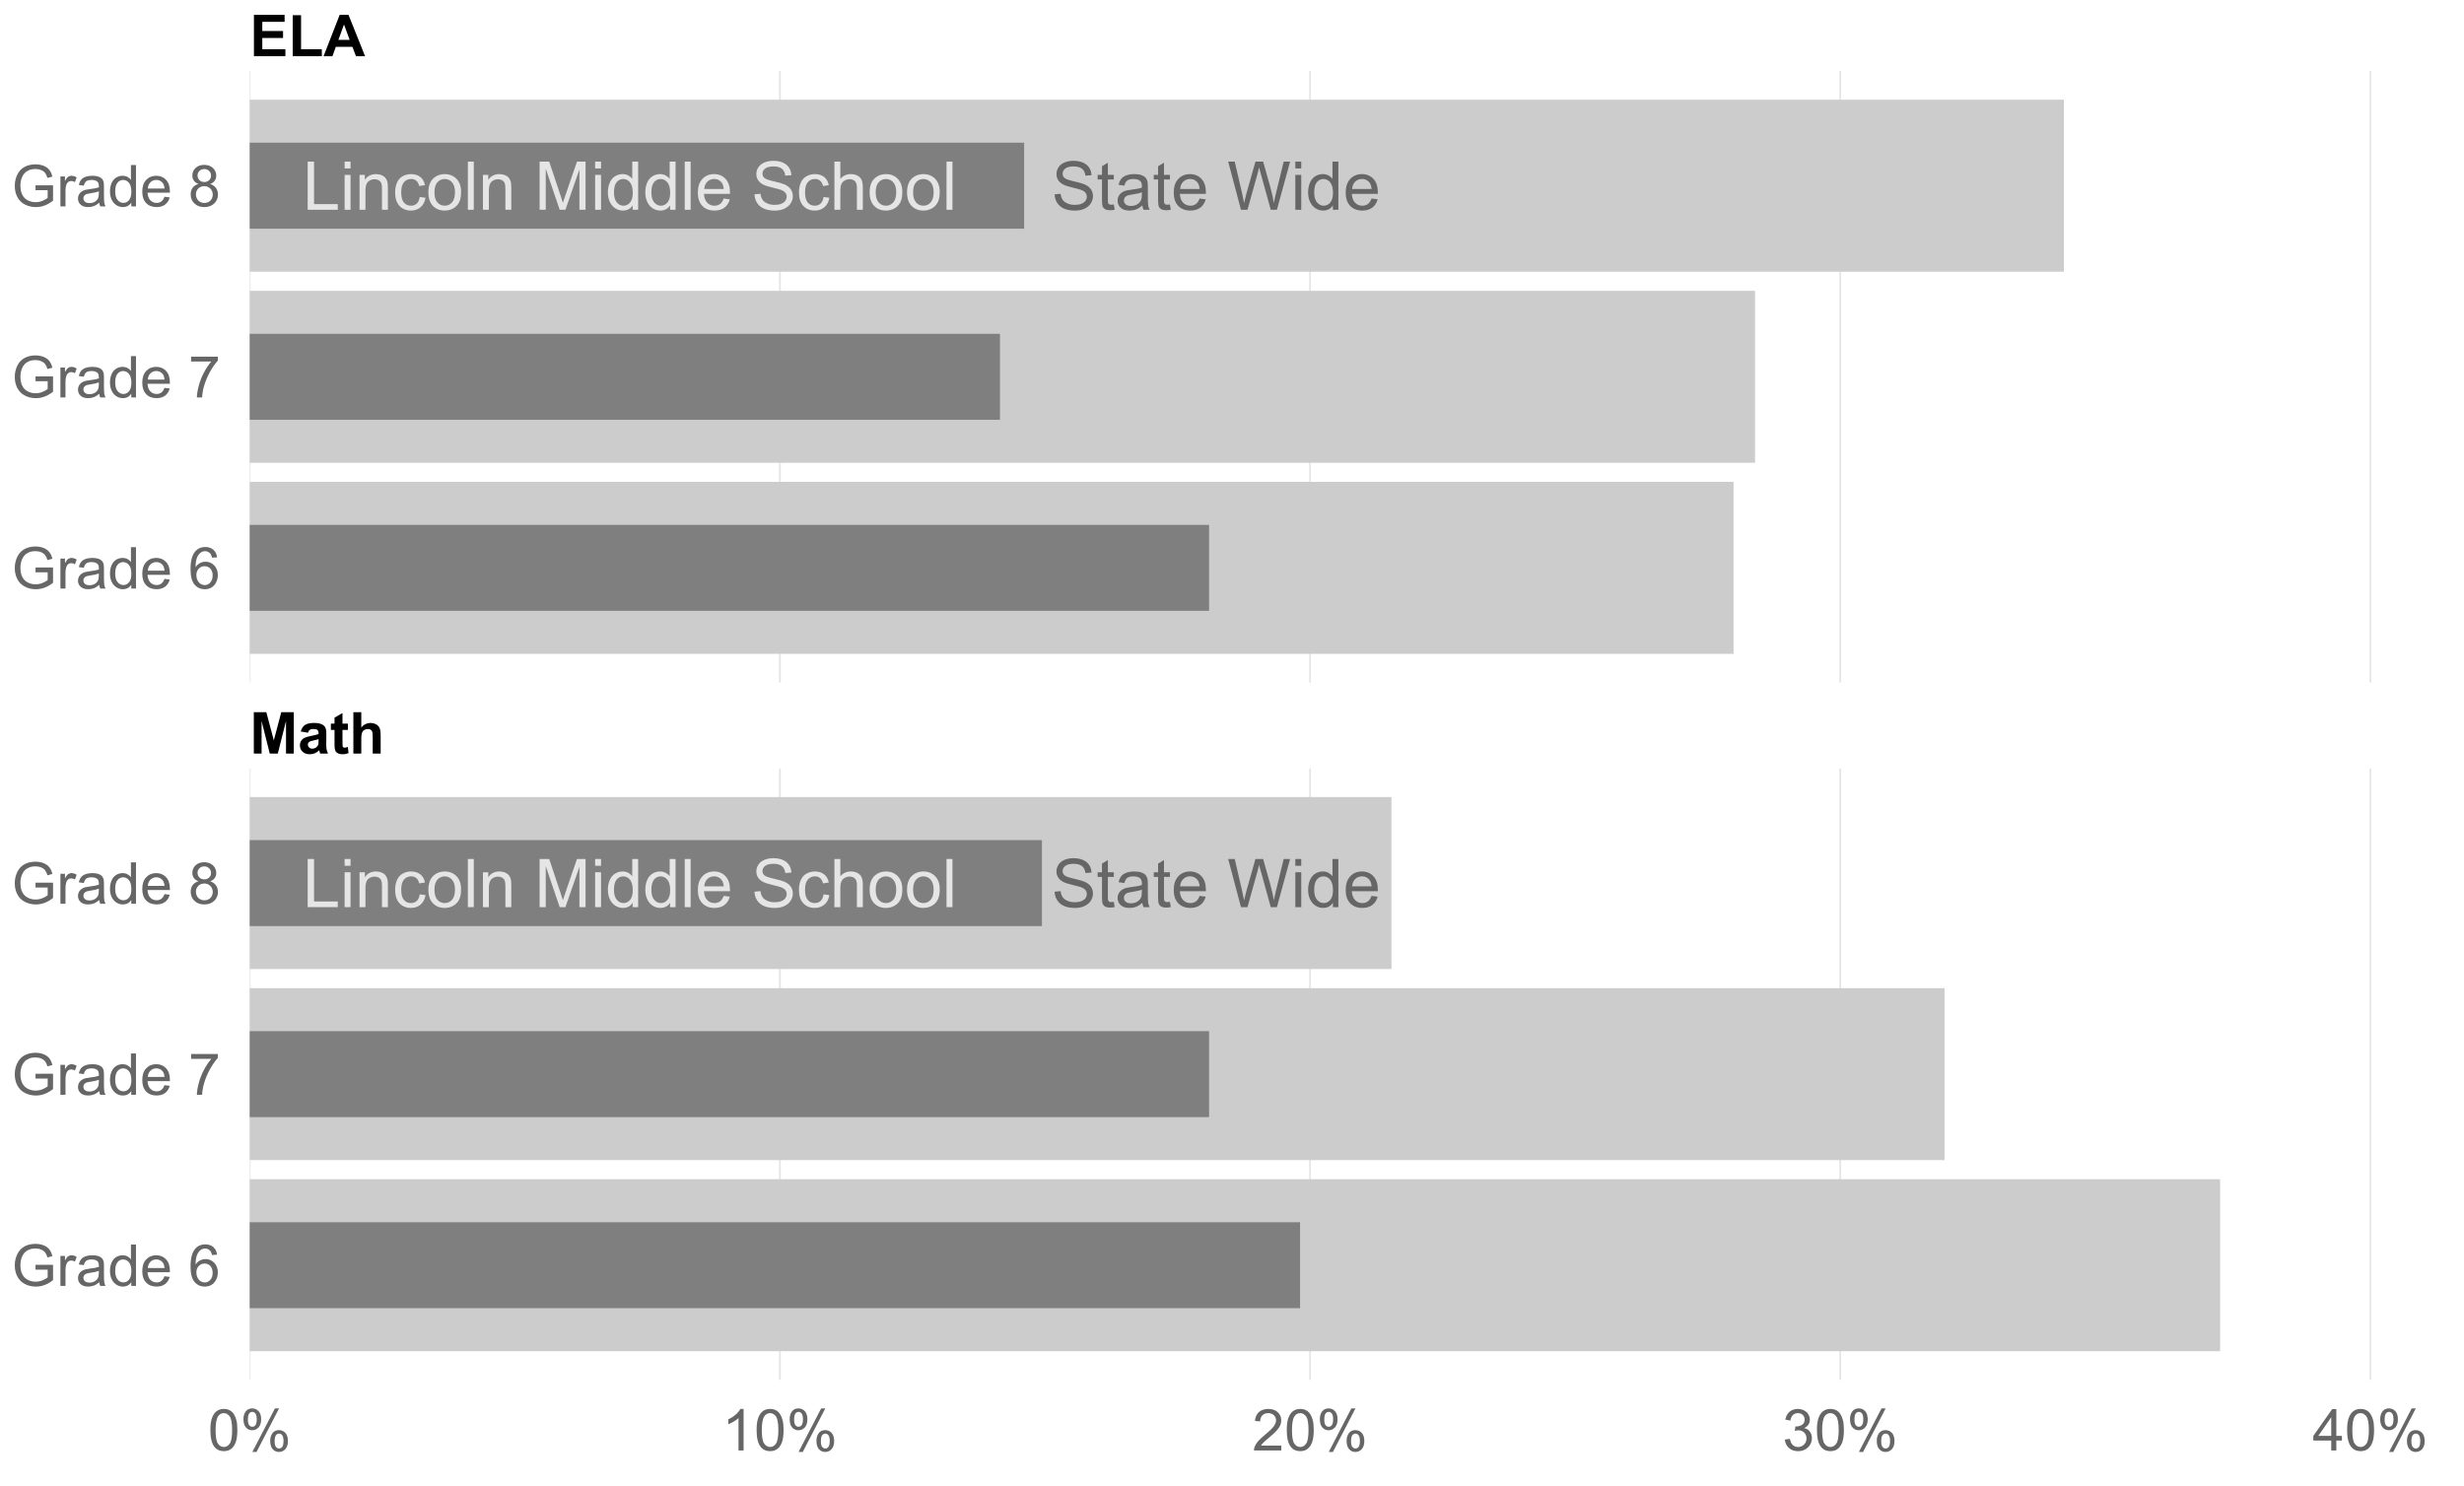 <?xml version="1.0" encoding="UTF-8"?>
<svg xmlns="http://www.w3.org/2000/svg" xmlns:xlink="http://www.w3.org/1999/xlink" width="597pt" height="360pt" viewBox="0 0 597 360" version="1.1">
<defs>
<g>
<symbol overflow="visible" id="glyph0-0">
<path style="stroke:none;" d="M 1.195 0 L 1.195 -11.668 L 2.738 -11.668 L 2.738 -1.375 L 8.484 -1.375 L 8.484 0 Z M 1.195 0 "/>
</symbol>
<symbol overflow="visible" id="glyph0-1">
<path style="stroke:none;" d="M 1.082 -10.02 L 1.082 -11.668 L 2.516 -11.668 L 2.516 -10.02 Z M 1.082 0 L 1.082 -8.453 L 2.516 -8.453 L 2.516 0 Z M 1.082 0 "/>
</symbol>
<symbol overflow="visible" id="glyph0-2">
<path style="stroke:none;" d="M 1.074 0 L 1.074 -8.453 L 2.363 -8.453 L 2.363 -7.25 C 2.98 -8.176 3.879 -8.641 5.055 -8.645 C 5.559 -8.641 6.027 -8.551 6.457 -8.367 C 6.883 -8.184 7.199 -7.941 7.414 -7.648 C 7.625 -7.348 7.777 -6.996 7.863 -6.59 C 7.914 -6.32 7.938 -5.855 7.941 -5.195 L 7.941 0 L 6.512 0 L 6.512 -5.141 C 6.508 -5.719 6.453 -6.156 6.344 -6.449 C 6.23 -6.734 6.031 -6.965 5.75 -7.141 C 5.461 -7.312 5.129 -7.398 4.75 -7.402 C 4.137 -7.398 3.609 -7.207 3.172 -6.82 C 2.727 -6.43 2.508 -5.695 2.508 -4.617 L 2.508 0 Z M 1.074 0 "/>
</symbol>
<symbol overflow="visible" id="glyph0-3">
<path style="stroke:none;" d="M 6.59 -3.098 L 8 -2.914 C 7.844 -1.938 7.449 -1.18 6.816 -0.633 C 6.18 -0.086 5.402 0.188 4.48 0.191 C 3.32 0.188 2.391 -0.188 1.691 -0.941 C 0.984 -1.695 0.633 -2.781 0.637 -4.195 C 0.633 -5.105 0.785 -5.902 1.09 -6.59 C 1.391 -7.273 1.848 -7.785 2.469 -8.129 C 3.086 -8.469 3.762 -8.641 4.488 -8.645 C 5.406 -8.641 6.156 -8.41 6.742 -7.945 C 7.324 -7.48 7.699 -6.82 7.863 -5.969 L 6.469 -5.754 C 6.336 -6.32 6.102 -6.746 5.766 -7.035 C 5.43 -7.32 5.02 -7.465 4.543 -7.465 C 3.816 -7.465 3.23 -7.203 2.785 -6.688 C 2.332 -6.168 2.109 -5.352 2.109 -4.234 C 2.109 -3.098 2.324 -2.273 2.762 -1.758 C 3.191 -1.242 3.762 -0.984 4.465 -0.988 C 5.027 -0.984 5.496 -1.156 5.871 -1.504 C 6.246 -1.844 6.484 -2.375 6.59 -3.098 Z M 6.59 -3.098 "/>
</symbol>
<symbol overflow="visible" id="glyph0-4">
<path style="stroke:none;" d="M 0.543 -4.227 C 0.539 -5.789 0.973 -6.949 1.848 -7.703 C 2.57 -8.328 3.457 -8.641 4.504 -8.645 C 5.664 -8.641 6.613 -8.262 7.352 -7.5 C 8.09 -6.738 8.461 -5.684 8.461 -4.344 C 8.461 -3.254 8.297 -2.398 7.969 -1.777 C 7.641 -1.152 7.164 -0.668 6.543 -0.324 C 5.918 0.02 5.238 0.188 4.504 0.191 C 3.32 0.188 2.363 -0.188 1.637 -0.945 C 0.902 -1.703 0.539 -2.797 0.543 -4.227 Z M 2.012 -4.227 C 2.008 -3.141 2.246 -2.332 2.719 -1.793 C 3.191 -1.254 3.785 -0.984 4.504 -0.988 C 5.211 -0.984 5.801 -1.254 6.277 -1.797 C 6.746 -2.336 6.984 -3.16 6.988 -4.273 C 6.984 -5.312 6.746 -6.105 6.273 -6.648 C 5.797 -7.184 5.207 -7.453 4.504 -7.457 C 3.785 -7.453 3.191 -7.184 2.719 -6.652 C 2.246 -6.113 2.008 -5.305 2.012 -4.227 Z M 2.012 -4.227 "/>
</symbol>
<symbol overflow="visible" id="glyph0-5">
<path style="stroke:none;" d="M 1.043 0 L 1.043 -11.668 L 2.477 -11.668 L 2.477 0 Z M 1.043 0 "/>
</symbol>
<symbol overflow="visible" id="glyph0-6">
<path style="stroke:none;" d=""/>
</symbol>
<symbol overflow="visible" id="glyph0-7">
<path style="stroke:none;" d="M 1.211 0 L 1.211 -11.668 L 3.535 -11.668 L 6.297 -3.406 C 6.547 -2.633 6.73 -2.059 6.852 -1.68 C 6.98 -2.102 7.188 -2.727 7.473 -3.551 L 10.266 -11.668 L 12.344 -11.668 L 12.344 0 L 10.855 0 L 10.855 -9.766 L 7.465 0 L 6.074 0 L 2.699 -9.934 L 2.699 0 Z M 1.211 0 "/>
</symbol>
<symbol overflow="visible" id="glyph0-8">
<path style="stroke:none;" d="M 6.559 0 L 6.559 -1.066 C 6.02 -0.23 5.234 0.188 4.195 0.191 C 3.52 0.188 2.898 0.004 2.336 -0.363 C 1.77 -0.734 1.332 -1.254 1.023 -1.922 C 0.711 -2.586 0.555 -3.352 0.559 -4.219 C 0.555 -5.062 0.695 -5.824 0.98 -6.512 C 1.258 -7.195 1.68 -7.723 2.246 -8.094 C 2.805 -8.457 3.434 -8.641 4.129 -8.645 C 4.637 -8.641 5.09 -8.535 5.492 -8.32 C 5.887 -8.105 6.211 -7.824 6.461 -7.48 L 6.461 -11.668 L 7.887 -11.668 L 7.887 0 Z M 2.031 -4.219 C 2.027 -3.133 2.254 -2.32 2.715 -1.789 C 3.168 -1.25 3.707 -0.984 4.328 -0.988 C 4.953 -0.984 5.484 -1.238 5.926 -1.754 C 6.359 -2.262 6.578 -3.043 6.582 -4.098 C 6.578 -5.25 6.355 -6.102 5.914 -6.645 C 5.465 -7.184 4.918 -7.453 4.266 -7.457 C 3.629 -7.453 3.098 -7.191 2.672 -6.676 C 2.242 -6.152 2.027 -5.336 2.031 -4.219 Z M 2.031 -4.219 "/>
</symbol>
<symbol overflow="visible" id="glyph0-9">
<path style="stroke:none;" d="M 6.859 -2.723 L 8.34 -2.539 C 8.105 -1.672 7.676 -1 7.043 -0.523 C 6.41 -0.047 5.602 0.188 4.625 0.191 C 3.383 0.188 2.402 -0.191 1.684 -0.949 C 0.957 -1.711 0.598 -2.777 0.598 -4.156 C 0.598 -5.574 0.961 -6.68 1.695 -7.465 C 2.422 -8.25 3.371 -8.641 4.543 -8.645 C 5.668 -8.641 6.594 -8.258 7.312 -7.488 C 8.027 -6.719 8.383 -5.637 8.387 -4.242 C 8.383 -4.156 8.383 -4.027 8.379 -3.859 L 2.078 -3.859 C 2.129 -2.93 2.391 -2.219 2.863 -1.727 C 3.336 -1.23 3.926 -0.984 4.633 -0.988 C 5.152 -0.984 5.602 -1.121 5.977 -1.402 C 6.348 -1.676 6.641 -2.117 6.859 -2.723 Z M 2.156 -5.039 L 6.875 -5.039 C 6.809 -5.75 6.629 -6.281 6.336 -6.637 C 5.875 -7.188 5.285 -7.465 4.559 -7.465 C 3.902 -7.465 3.348 -7.242 2.898 -6.805 C 2.449 -6.359 2.203 -5.773 2.156 -5.039 Z M 2.156 -5.039 "/>
</symbol>
<symbol overflow="visible" id="glyph0-10">
<path style="stroke:none;" d="M 0.73 -3.75 L 2.188 -3.875 C 2.254 -3.289 2.414 -2.812 2.668 -2.438 C 2.918 -2.062 3.312 -1.758 3.844 -1.531 C 4.375 -1.297 4.969 -1.184 5.633 -1.188 C 6.219 -1.184 6.742 -1.27 7.195 -1.449 C 7.645 -1.621 7.977 -1.863 8.199 -2.168 C 8.418 -2.473 8.531 -2.805 8.531 -3.168 C 8.531 -3.531 8.422 -3.852 8.211 -4.125 C 7.996 -4.398 7.648 -4.629 7.164 -4.816 C 6.848 -4.934 6.152 -5.121 5.082 -5.383 C 4.008 -5.637 3.258 -5.879 2.832 -6.113 C 2.27 -6.402 1.855 -6.766 1.586 -7.199 C 1.312 -7.629 1.176 -8.113 1.18 -8.652 C 1.176 -9.238 1.344 -9.789 1.68 -10.301 C 2.012 -10.812 2.5 -11.199 3.141 -11.469 C 3.781 -11.73 4.496 -11.863 5.285 -11.867 C 6.148 -11.863 6.91 -11.727 7.57 -11.449 C 8.23 -11.168 8.738 -10.758 9.094 -10.219 C 9.449 -9.676 9.641 -9.062 9.668 -8.379 L 8.188 -8.27 C 8.105 -9.004 7.836 -9.562 7.379 -9.938 C 6.918 -10.312 6.242 -10.5 5.348 -10.504 C 4.414 -10.5 3.734 -10.328 3.309 -9.992 C 2.879 -9.648 2.664 -9.238 2.668 -8.754 C 2.664 -8.332 2.816 -7.984 3.121 -7.719 C 3.414 -7.445 4.188 -7.168 5.445 -6.887 C 6.695 -6.598 7.559 -6.352 8.031 -6.145 C 8.707 -5.828 9.207 -5.43 9.535 -4.953 C 9.855 -4.469 10.02 -3.918 10.02 -3.293 C 10.02 -2.672 9.84 -2.086 9.484 -1.539 C 9.129 -0.988 8.617 -0.562 7.953 -0.258 C 7.285 0.047 6.539 0.199 5.707 0.199 C 4.648 0.199 3.762 0.047 3.051 -0.262 C 2.336 -0.566 1.777 -1.027 1.371 -1.648 C 0.965 -2.266 0.75 -2.969 0.73 -3.75 Z M 0.73 -3.75 "/>
</symbol>
<symbol overflow="visible" id="glyph0-11">
<path style="stroke:none;" d="M 1.074 0 L 1.074 -11.668 L 2.508 -11.668 L 2.508 -7.48 C 3.172 -8.254 4.016 -8.641 5.039 -8.645 C 5.664 -8.641 6.207 -8.52 6.668 -8.273 C 7.129 -8.023 7.457 -7.68 7.66 -7.25 C 7.855 -6.812 7.957 -6.184 7.957 -5.355 L 7.957 0 L 6.527 0 L 6.527 -5.355 C 6.527 -6.07 6.371 -6.59 6.059 -6.918 C 5.746 -7.242 5.305 -7.406 4.742 -7.41 C 4.312 -7.406 3.914 -7.297 3.543 -7.078 C 3.168 -6.859 2.902 -6.559 2.746 -6.184 C 2.586 -5.801 2.508 -5.281 2.508 -4.625 L 2.508 0 Z M 1.074 0 "/>
</symbol>
<symbol overflow="visible" id="glyph0-12">
<path style="stroke:none;" d="M 4.203 -1.281 L 4.41 -0.016 C 4.004 0.07 3.645 0.109 3.328 0.113 C 2.805 0.109 2.398 0.031 2.117 -0.133 C 1.828 -0.297 1.629 -0.516 1.512 -0.785 C 1.395 -1.051 1.336 -1.613 1.336 -2.477 L 1.336 -7.336 L 0.285 -7.336 L 0.285 -8.453 L 1.336 -8.453 L 1.336 -10.547 L 2.762 -11.406 L 2.762 -8.453 L 4.203 -8.453 L 4.203 -7.336 L 2.762 -7.336 L 2.762 -2.395 C 2.758 -1.984 2.785 -1.723 2.836 -1.605 C 2.887 -1.488 2.969 -1.395 3.082 -1.328 C 3.195 -1.258 3.359 -1.223 3.574 -1.227 C 3.73 -1.223 3.938 -1.242 4.203 -1.281 Z M 4.203 -1.281 "/>
</symbol>
<symbol overflow="visible" id="glyph0-13">
<path style="stroke:none;" d="M 6.59 -1.043 C 6.055 -0.59 5.543 -0.27 5.055 -0.086 C 4.562 0.098 4.035 0.188 3.477 0.191 C 2.547 0.188 1.836 -0.035 1.336 -0.488 C 0.836 -0.938 0.586 -1.52 0.59 -2.227 C 0.586 -2.641 0.68 -3.016 0.871 -3.359 C 1.055 -3.699 1.301 -3.977 1.609 -4.184 C 1.914 -4.391 2.258 -4.547 2.641 -4.656 C 2.918 -4.727 3.344 -4.797 3.914 -4.871 C 5.07 -5.004 5.922 -5.168 6.469 -5.363 C 6.473 -5.559 6.473 -5.684 6.477 -5.738 C 6.473 -6.316 6.34 -6.73 6.074 -6.973 C 5.703 -7.293 5.16 -7.453 4.441 -7.457 C 3.766 -7.453 3.266 -7.336 2.949 -7.102 C 2.625 -6.867 2.391 -6.449 2.238 -5.848 L 0.836 -6.039 C 0.961 -6.637 1.172 -7.121 1.465 -7.492 C 1.754 -7.859 2.176 -8.145 2.73 -8.344 C 3.281 -8.543 3.918 -8.641 4.648 -8.645 C 5.367 -8.641 5.953 -8.555 6.406 -8.387 C 6.852 -8.215 7.184 -8.004 7.398 -7.746 C 7.609 -7.488 7.758 -7.164 7.848 -6.773 C 7.891 -6.527 7.914 -6.086 7.918 -5.453 L 7.918 -3.543 C 7.914 -2.207 7.945 -1.363 8.008 -1.012 C 8.066 -0.656 8.188 -0.32 8.371 0 L 6.875 0 C 6.723 -0.297 6.629 -0.645 6.59 -1.043 Z M 6.469 -4.242 C 5.949 -4.027 5.168 -3.844 4.129 -3.699 C 3.539 -3.613 3.121 -3.52 2.879 -3.414 C 2.633 -3.305 2.445 -3.148 2.316 -2.945 C 2.18 -2.738 2.113 -2.512 2.117 -2.27 C 2.113 -1.883 2.258 -1.566 2.551 -1.312 C 2.836 -1.055 3.262 -0.926 3.82 -0.93 C 4.371 -0.926 4.859 -1.047 5.293 -1.293 C 5.719 -1.531 6.035 -1.863 6.238 -2.285 C 6.391 -2.605 6.469 -3.082 6.469 -3.715 Z M 6.469 -4.242 "/>
</symbol>
<symbol overflow="visible" id="glyph0-14">
<path style="stroke:none;" d="M 3.293 0 L 0.199 -11.668 L 1.781 -11.668 L 3.559 -4.02 C 3.746 -3.215 3.91 -2.418 4.051 -1.633 C 4.344 -2.875 4.52 -3.594 4.578 -3.789 L 6.797 -11.668 L 8.66 -11.668 L 10.332 -5.762 C 10.746 -4.293 11.051 -2.918 11.238 -1.633 C 11.387 -2.367 11.578 -3.215 11.82 -4.172 L 13.648 -11.668 L 15.199 -11.668 L 12 0 L 10.512 0 L 8.055 -8.891 C 7.844 -9.629 7.723 -10.086 7.688 -10.258 C 7.562 -9.719 7.449 -9.262 7.348 -8.891 L 4.871 0 Z M 3.293 0 "/>
</symbol>
<symbol overflow="visible" id="glyph1-0">
<path style="stroke:none;" d="M 1.02 0 L 1.02 -10.023 L 8.449 -10.023 L 8.449 -8.328 L 3.043 -8.328 L 3.043 -6.105 L 8.074 -6.105 L 8.074 -4.414 L 3.043 -4.414 L 3.043 -1.688 L 8.641 -1.688 L 8.641 0 Z M 1.02 0 "/>
</symbol>
<symbol overflow="visible" id="glyph1-1">
<path style="stroke:none;" d="M 1.074 0 L 1.074 -9.938 L 3.098 -9.938 L 3.098 -1.688 L 8.129 -1.688 L 8.129 0 Z M 1.074 0 "/>
</symbol>
<symbol overflow="visible" id="glyph1-2">
<path style="stroke:none;" d="M 10.055 0 L 7.855 0 L 6.98 -2.277 L 2.973 -2.277 L 2.148 0 L 0 0 L 3.902 -10.023 L 6.043 -10.023 Z M 6.328 -3.965 L 4.949 -7.684 L 3.594 -3.965 Z M 6.328 -3.965 "/>
</symbol>
<symbol overflow="visible" id="glyph1-3">
<path style="stroke:none;" d="M 0.992 0 L 0.992 -10.023 L 4.02 -10.023 L 5.836 -3.188 L 7.637 -10.023 L 10.672 -10.023 L 10.672 0 L 8.789 0 L 8.789 -7.891 L 6.801 0 L 4.852 0 L 2.871 -7.891 L 2.871 0 Z M 0.992 0 "/>
</symbol>
<symbol overflow="visible" id="glyph1-4">
<path style="stroke:none;" d="M 2.441 -5.047 L 0.695 -5.359 C 0.891 -6.059 1.227 -6.578 1.707 -6.918 C 2.184 -7.25 2.898 -7.418 3.844 -7.422 C 4.695 -7.418 5.332 -7.316 5.754 -7.117 C 6.172 -6.914 6.465 -6.656 6.641 -6.348 C 6.809 -6.031 6.895 -5.461 6.898 -4.629 L 6.875 -2.387 C 6.871 -1.746 6.902 -1.277 6.969 -0.973 C 7.027 -0.668 7.145 -0.344 7.312 0 L 5.414 0 C 5.363 -0.125 5.301 -0.312 5.23 -0.566 C 5.195 -0.68 5.172 -0.754 5.16 -0.793 C 4.828 -0.469 4.477 -0.23 4.105 -0.074 C 3.73 0.086 3.332 0.164 2.914 0.164 C 2.16 0.164 1.57 -0.039 1.145 -0.445 C 0.711 -0.852 0.496 -1.363 0.5 -1.984 C 0.496 -2.391 0.594 -2.754 0.793 -3.078 C 0.984 -3.398 1.262 -3.645 1.617 -3.816 C 1.969 -3.984 2.477 -4.137 3.145 -4.266 C 4.039 -4.434 4.66 -4.59 5.012 -4.738 L 5.012 -4.93 C 5.008 -5.297 4.918 -5.562 4.738 -5.719 C 4.555 -5.875 4.211 -5.953 3.703 -5.953 C 3.359 -5.953 3.09 -5.883 2.902 -5.75 C 2.707 -5.613 2.555 -5.379 2.441 -5.047 Z M 5.012 -3.484 C 4.762 -3.402 4.371 -3.305 3.84 -3.191 C 3.305 -3.078 2.957 -2.969 2.797 -2.859 C 2.543 -2.68 2.418 -2.453 2.422 -2.18 C 2.418 -1.91 2.52 -1.676 2.723 -1.48 C 2.922 -1.281 3.176 -1.184 3.484 -1.188 C 3.832 -1.184 4.164 -1.297 4.477 -1.531 C 4.711 -1.699 4.863 -1.914 4.938 -2.168 C 4.984 -2.332 5.008 -2.641 5.012 -3.102 Z M 5.012 -3.484 "/>
</symbol>
<symbol overflow="visible" id="glyph1-5">
<path style="stroke:none;" d="M 4.336 -7.258 L 4.336 -5.727 L 3.023 -5.727 L 3.023 -2.805 C 3.023 -2.207 3.035 -1.859 3.059 -1.766 C 3.082 -1.664 3.137 -1.586 3.23 -1.523 C 3.316 -1.461 3.426 -1.43 3.555 -1.43 C 3.73 -1.43 3.988 -1.488 4.328 -1.613 L 4.492 -0.125 C 4.043 0.07 3.535 0.164 2.973 0.164 C 2.621 0.164 2.309 0.109 2.035 -0.008 C 1.754 -0.121 1.551 -0.273 1.426 -0.461 C 1.293 -0.645 1.203 -0.895 1.156 -1.211 C 1.109 -1.434 1.09 -1.883 1.094 -2.562 L 1.094 -5.727 L 0.211 -5.727 L 0.211 -7.258 L 1.094 -7.258 L 1.094 -8.703 L 3.023 -9.824 L 3.023 -7.258 Z M 4.336 -7.258 "/>
</symbol>
<symbol overflow="visible" id="glyph1-6">
<path style="stroke:none;" d="M 2.918 -10.023 L 2.918 -6.336 C 3.535 -7.055 4.273 -7.418 5.141 -7.422 C 5.578 -7.418 5.977 -7.336 6.336 -7.176 C 6.688 -7.008 6.957 -6.797 7.141 -6.547 C 7.316 -6.289 7.438 -6.008 7.508 -5.699 C 7.57 -5.387 7.605 -4.906 7.609 -4.258 L 7.609 0 L 5.688 0 L 5.688 -3.836 C 5.684 -4.594 5.648 -5.078 5.578 -5.285 C 5.504 -5.488 5.375 -5.648 5.191 -5.773 C 5.004 -5.891 4.773 -5.953 4.5 -5.953 C 4.18 -5.953 3.891 -5.875 3.641 -5.719 C 3.387 -5.562 3.203 -5.328 3.09 -5.02 C 2.973 -4.707 2.918 -4.246 2.918 -3.637 L 2.918 0 L 1 0 L 1 -10.023 Z M 2.918 -10.023 "/>
</symbol>
<symbol overflow="visible" id="glyph2-0">
<path style="stroke:none;" d="M 5.77 -3.93 L 5.77 -5.105 L 10.016 -5.113 L 10.016 -1.395 C 9.359 -0.875 8.688 -0.484 8 -0.223 C 7.305 0.039 6.594 0.168 5.867 0.172 C 4.879 0.168 3.984 -0.039 3.184 -0.461 C 2.375 -0.879 1.77 -1.488 1.359 -2.289 C 0.949 -3.082 0.742 -3.973 0.746 -4.961 C 0.742 -5.934 0.945 -6.844 1.355 -7.691 C 1.762 -8.535 2.352 -9.164 3.117 -9.574 C 3.883 -9.984 4.762 -10.188 5.762 -10.191 C 6.484 -10.188 7.141 -10.07 7.727 -9.84 C 8.309 -9.602 8.77 -9.277 9.105 -8.859 C 9.438 -8.438 9.688 -7.891 9.863 -7.219 L 8.668 -6.891 C 8.512 -7.398 8.324 -7.797 8.105 -8.094 C 7.879 -8.383 7.562 -8.617 7.148 -8.793 C 6.734 -8.969 6.273 -9.059 5.77 -9.059 C 5.16 -9.059 4.637 -8.965 4.195 -8.781 C 3.754 -8.594 3.395 -8.352 3.125 -8.051 C 2.852 -7.75 2.645 -7.418 2.496 -7.062 C 2.238 -6.438 2.109 -5.766 2.113 -5.047 C 2.109 -4.148 2.262 -3.402 2.574 -2.801 C 2.879 -2.199 3.328 -1.75 3.914 -1.461 C 4.5 -1.164 5.125 -1.02 5.789 -1.023 C 6.363 -1.02 6.922 -1.129 7.473 -1.355 C 8.016 -1.574 8.43 -1.812 8.715 -2.062 L 8.715 -3.93 Z M 5.77 -3.93 "/>
</symbol>
<symbol overflow="visible" id="glyph2-1">
<path style="stroke:none;" d="M 0.91 0 L 0.91 -7.258 L 2.016 -7.258 L 2.016 -6.16 C 2.297 -6.668 2.555 -7.008 2.797 -7.176 C 3.031 -7.336 3.297 -7.418 3.59 -7.422 C 4 -7.418 4.422 -7.285 4.852 -7.027 L 4.43 -5.887 C 4.125 -6.062 3.824 -6.152 3.527 -6.152 C 3.258 -6.152 3.016 -6.07 2.801 -5.91 C 2.586 -5.746 2.434 -5.52 2.344 -5.234 C 2.207 -4.793 2.137 -4.316 2.141 -3.801 L 2.141 0 Z M 0.91 0 "/>
</symbol>
<symbol overflow="visible" id="glyph2-2">
<path style="stroke:none;" d="M 5.66 -0.895 C 5.203 -0.504 4.762 -0.23 4.344 -0.074 C 3.918 0.086 3.469 0.164 2.988 0.164 C 2.188 0.164 1.574 -0.027 1.148 -0.418 C 0.719 -0.805 0.504 -1.305 0.508 -1.914 C 0.504 -2.266 0.586 -2.59 0.75 -2.887 C 0.91 -3.18 1.121 -3.414 1.383 -3.594 C 1.645 -3.77 1.938 -3.906 2.27 -4 C 2.508 -4.059 2.875 -4.121 3.363 -4.184 C 4.355 -4.301 5.086 -4.441 5.559 -4.609 C 5.559 -4.773 5.559 -4.879 5.562 -4.93 C 5.559 -5.426 5.445 -5.781 5.215 -5.988 C 4.898 -6.266 4.43 -6.402 3.812 -6.406 C 3.23 -6.402 2.805 -6.301 2.531 -6.102 C 2.254 -5.895 2.051 -5.535 1.922 -5.023 L 0.719 -5.188 C 0.824 -5.699 1.004 -6.117 1.258 -6.434 C 1.504 -6.75 1.867 -6.992 2.344 -7.164 C 2.816 -7.332 3.363 -7.418 3.992 -7.422 C 4.609 -7.418 5.113 -7.344 5.504 -7.203 C 5.887 -7.055 6.172 -6.871 6.359 -6.652 C 6.539 -6.43 6.668 -6.152 6.742 -5.816 C 6.777 -5.605 6.797 -5.227 6.801 -4.684 L 6.801 -3.043 C 6.797 -1.895 6.824 -1.172 6.879 -0.871 C 6.934 -0.566 7.035 -0.277 7.191 0 L 5.906 0 C 5.777 -0.254 5.695 -0.551 5.66 -0.895 Z M 5.559 -3.645 C 5.109 -3.461 4.438 -3.305 3.547 -3.18 C 3.039 -3.105 2.684 -3.023 2.473 -2.934 C 2.262 -2.84 2.098 -2.707 1.988 -2.531 C 1.871 -2.355 1.816 -2.16 1.82 -1.949 C 1.816 -1.617 1.941 -1.344 2.191 -1.129 C 2.438 -0.906 2.801 -0.797 3.281 -0.801 C 3.754 -0.797 4.176 -0.898 4.547 -1.109 C 4.914 -1.312 5.184 -1.598 5.359 -1.961 C 5.488 -2.238 5.555 -2.648 5.559 -3.191 Z M 5.559 -3.645 "/>
</symbol>
<symbol overflow="visible" id="glyph2-3">
<path style="stroke:none;" d="M 5.633 0 L 5.633 -0.914 C 5.168 -0.195 4.492 0.164 3.602 0.164 C 3.02 0.164 2.488 0.008 2.004 -0.312 C 1.52 -0.629 1.141 -1.074 0.875 -1.648 C 0.605 -2.219 0.473 -2.879 0.477 -3.625 C 0.473 -4.348 0.594 -5.004 0.84 -5.594 C 1.078 -6.184 1.441 -6.637 1.926 -6.949 C 2.406 -7.262 2.945 -7.418 3.547 -7.422 C 3.98 -7.418 4.371 -7.324 4.715 -7.145 C 5.055 -6.957 5.332 -6.719 5.551 -6.426 L 5.551 -10.023 L 6.773 -10.023 L 6.773 0 Z M 1.742 -3.625 C 1.738 -2.691 1.934 -1.996 2.328 -1.535 C 2.719 -1.074 3.184 -0.844 3.719 -0.848 C 4.254 -0.844 4.711 -1.062 5.086 -1.508 C 5.461 -1.945 5.648 -2.617 5.652 -3.52 C 5.648 -4.512 5.457 -5.242 5.078 -5.707 C 4.691 -6.172 4.219 -6.402 3.664 -6.406 C 3.113 -6.402 2.656 -6.18 2.293 -5.734 C 1.922 -5.285 1.738 -4.582 1.742 -3.625 Z M 1.742 -3.625 "/>
</symbol>
<symbol overflow="visible" id="glyph2-4">
<path style="stroke:none;" d="M 5.891 -2.336 L 7.164 -2.18 C 6.961 -1.438 6.59 -0.859 6.047 -0.449 C 5.504 -0.039 4.812 0.164 3.973 0.164 C 2.91 0.164 2.066 -0.16 1.445 -0.816 C 0.82 -1.465 0.508 -2.383 0.512 -3.57 C 0.508 -4.785 0.824 -5.734 1.453 -6.41 C 2.082 -7.082 2.898 -7.418 3.902 -7.422 C 4.871 -7.418 5.664 -7.086 6.281 -6.43 C 6.895 -5.766 7.199 -4.84 7.203 -3.645 C 7.199 -3.57 7.199 -3.461 7.199 -3.316 L 1.785 -3.316 C 1.828 -2.516 2.055 -1.902 2.461 -1.48 C 2.867 -1.055 3.371 -0.844 3.977 -0.848 C 4.426 -0.844 4.812 -0.961 5.133 -1.203 C 5.453 -1.438 5.703 -1.816 5.891 -2.336 Z M 1.852 -4.328 L 5.906 -4.328 C 5.852 -4.934 5.695 -5.391 5.441 -5.703 C 5.047 -6.172 4.539 -6.41 3.918 -6.414 C 3.352 -6.41 2.875 -6.219 2.492 -5.844 C 2.102 -5.461 1.891 -4.957 1.852 -4.328 Z M 1.852 -4.328 "/>
</symbol>
<symbol overflow="visible" id="glyph2-5">
<path style="stroke:none;" d=""/>
</symbol>
<symbol overflow="visible" id="glyph2-6">
<path style="stroke:none;" d="M 6.965 -7.566 L 5.742 -7.473 C 5.633 -7.949 5.477 -8.301 5.277 -8.523 C 4.941 -8.871 4.531 -9.047 4.047 -9.051 C 3.652 -9.047 3.309 -8.938 3.016 -8.723 C 2.625 -8.438 2.32 -8.023 2.098 -7.484 C 1.875 -6.938 1.758 -6.168 1.75 -5.168 C 2.043 -5.617 2.406 -5.949 2.836 -6.172 C 3.266 -6.387 3.715 -6.496 4.184 -6.5 C 5.004 -6.496 5.699 -6.195 6.277 -5.594 C 6.852 -4.988 7.141 -4.207 7.145 -3.254 C 7.141 -2.621 7.004 -2.039 6.734 -1.5 C 6.461 -0.961 6.09 -0.547 5.617 -0.258 C 5.141 0.027 4.605 0.168 4.008 0.172 C 2.98 0.168 2.141 -0.207 1.496 -0.961 C 0.848 -1.715 0.527 -2.957 0.527 -4.688 C 0.527 -6.625 0.883 -8.031 1.602 -8.914 C 2.219 -9.676 3.059 -10.059 4.121 -10.062 C 4.906 -10.059 5.555 -9.84 6.059 -9.398 C 6.562 -8.953 6.863 -8.34 6.965 -7.566 Z M 1.941 -3.246 C 1.938 -2.82 2.027 -2.414 2.211 -2.027 C 2.387 -1.641 2.641 -1.344 2.965 -1.145 C 3.289 -0.938 3.629 -0.836 3.984 -0.84 C 4.504 -0.836 4.949 -1.047 5.324 -1.469 C 5.695 -1.887 5.883 -2.457 5.887 -3.18 C 5.883 -3.871 5.699 -4.418 5.332 -4.816 C 4.961 -5.215 4.496 -5.414 3.938 -5.414 C 3.379 -5.414 2.906 -5.215 2.52 -4.816 C 2.133 -4.418 1.938 -3.895 1.941 -3.246 Z M 1.941 -3.246 "/>
</symbol>
<symbol overflow="visible" id="glyph2-7">
<path style="stroke:none;" d="M 0.664 -8.711 L 0.664 -9.891 L 7.148 -9.891 L 7.148 -8.934 C 6.512 -8.25 5.879 -7.348 5.254 -6.227 C 4.625 -5.098 4.141 -3.941 3.801 -2.754 C 3.551 -1.914 3.395 -0.996 3.328 0 L 2.062 0 C 2.078 -0.789 2.23 -1.738 2.527 -2.855 C 2.82 -3.969 3.246 -5.047 3.801 -6.086 C 4.352 -7.121 4.941 -7.996 5.57 -8.711 Z M 0.664 -8.711 "/>
</symbol>
<symbol overflow="visible" id="glyph2-8">
<path style="stroke:none;" d="M 2.477 -5.434 C 1.965 -5.617 1.586 -5.887 1.34 -6.234 C 1.09 -6.578 0.965 -6.992 0.969 -7.477 C 0.965 -8.203 1.227 -8.816 1.754 -9.316 C 2.277 -9.812 2.977 -10.059 3.848 -10.062 C 4.719 -10.059 5.422 -9.805 5.961 -9.301 C 6.492 -8.789 6.762 -8.172 6.762 -7.445 C 6.762 -6.977 6.637 -6.57 6.395 -6.23 C 6.148 -5.883 5.781 -5.617 5.285 -5.434 C 5.898 -5.23 6.363 -4.906 6.688 -4.461 C 7.008 -4.012 7.172 -3.48 7.172 -2.863 C 7.172 -2.004 6.867 -1.285 6.262 -0.703 C 5.652 -0.121 4.855 0.168 3.867 0.172 C 2.879 0.168 2.082 -0.121 1.477 -0.707 C 0.867 -1.289 0.562 -2.02 0.566 -2.898 C 0.562 -3.547 0.727 -4.094 1.062 -4.535 C 1.391 -4.973 1.863 -5.27 2.477 -5.434 Z M 2.227 -7.52 C 2.227 -7.043 2.379 -6.656 2.684 -6.355 C 2.988 -6.055 3.383 -5.906 3.875 -5.906 C 4.344 -5.906 4.734 -6.055 5.039 -6.352 C 5.344 -6.648 5.496 -7.016 5.496 -7.453 C 5.496 -7.902 5.34 -8.281 5.027 -8.59 C 4.715 -8.895 4.324 -9.047 3.863 -9.051 C 3.387 -9.047 2.996 -8.895 2.691 -8.598 C 2.379 -8.293 2.227 -7.934 2.227 -7.52 Z M 1.832 -2.891 C 1.828 -2.539 1.91 -2.203 2.082 -1.875 C 2.246 -1.547 2.496 -1.289 2.824 -1.109 C 3.152 -0.926 3.504 -0.836 3.883 -0.84 C 4.469 -0.836 4.953 -1.027 5.34 -1.406 C 5.719 -1.785 5.91 -2.266 5.914 -2.852 C 5.91 -3.441 5.715 -3.93 5.32 -4.32 C 4.926 -4.703 4.434 -4.898 3.844 -4.902 C 3.262 -4.898 2.781 -4.707 2.402 -4.328 C 2.02 -3.941 1.828 -3.461 1.832 -2.891 Z M 1.832 -2.891 "/>
</symbol>
<symbol overflow="visible" id="glyph2-9">
<path style="stroke:none;" d="M 0.582 -4.941 C 0.578 -6.121 0.699 -7.074 0.945 -7.801 C 1.188 -8.52 1.551 -9.078 2.031 -9.473 C 2.512 -9.863 3.117 -10.059 3.848 -10.062 C 4.383 -10.059 4.855 -9.953 5.262 -9.738 C 5.668 -9.52 6 -9.207 6.266 -8.801 C 6.527 -8.391 6.738 -7.891 6.891 -7.309 C 7.039 -6.723 7.113 -5.934 7.117 -4.941 C 7.113 -3.762 6.992 -2.812 6.754 -2.094 C 6.508 -1.367 6.145 -0.809 5.668 -0.418 C 5.184 -0.023 4.578 0.168 3.848 0.172 C 2.879 0.168 2.121 -0.176 1.57 -0.867 C 0.91 -1.699 0.578 -3.055 0.582 -4.941 Z M 1.844 -4.941 C 1.84 -3.293 2.031 -2.199 2.422 -1.656 C 2.805 -1.109 3.281 -0.836 3.848 -0.84 C 4.41 -0.836 4.887 -1.109 5.273 -1.66 C 5.656 -2.203 5.848 -3.297 5.852 -4.941 C 5.848 -6.59 5.656 -7.688 5.273 -8.23 C 4.887 -8.77 4.406 -9.039 3.836 -9.043 C 3.27 -9.039 2.816 -8.801 2.48 -8.328 C 2.051 -7.711 1.84 -6.582 1.844 -4.941 Z M 1.844 -4.941 "/>
</symbol>
<symbol overflow="visible" id="glyph2-10">
<path style="stroke:none;" d="M 0.812 -7.617 C 0.809 -8.328 0.988 -8.934 1.352 -9.438 C 1.711 -9.938 2.234 -10.188 2.918 -10.191 C 3.547 -10.188 4.066 -9.965 4.48 -9.516 C 4.891 -9.066 5.098 -8.406 5.102 -7.539 C 5.098 -6.691 4.887 -6.039 4.473 -5.582 C 4.051 -5.121 3.539 -4.891 2.934 -4.895 C 2.324 -4.891 1.82 -5.117 1.418 -5.57 C 1.012 -6.02 0.809 -6.703 0.812 -7.617 Z M 2.953 -9.344 C 2.648 -9.34 2.395 -9.207 2.191 -8.945 C 1.988 -8.68 1.887 -8.195 1.887 -7.492 C 1.887 -6.848 1.988 -6.395 2.191 -6.133 C 2.395 -5.871 2.648 -5.742 2.953 -5.742 C 3.262 -5.742 3.516 -5.871 3.723 -6.137 C 3.922 -6.398 4.023 -6.883 4.027 -7.586 C 4.023 -8.23 3.922 -8.684 3.719 -8.949 C 3.512 -9.207 3.258 -9.34 2.953 -9.344 Z M 2.961 0.367 L 8.441 -10.191 L 9.441 -10.191 L 3.977 0.367 Z M 7.293 -2.352 C 7.289 -3.066 7.469 -3.676 7.832 -4.18 C 8.191 -4.676 8.715 -4.926 9.406 -4.93 C 10.031 -4.926 10.555 -4.703 10.969 -4.254 C 11.379 -3.805 11.582 -3.145 11.586 -2.277 C 11.582 -1.426 11.375 -0.773 10.961 -0.316 C 10.543 0.137 10.027 0.363 9.414 0.367 C 8.805 0.363 8.301 0.141 7.898 -0.312 C 7.492 -0.762 7.289 -1.441 7.293 -2.352 Z M 9.441 -4.082 C 9.129 -4.078 8.875 -3.945 8.672 -3.684 C 8.469 -3.418 8.367 -2.934 8.367 -2.227 C 8.367 -1.59 8.469 -1.137 8.676 -0.875 C 8.879 -0.605 9.133 -0.473 9.434 -0.477 C 9.746 -0.473 10.004 -0.605 10.211 -0.875 C 10.41 -1.137 10.512 -1.621 10.516 -2.324 C 10.512 -2.969 10.41 -3.422 10.207 -3.688 C 10 -3.945 9.742 -4.078 9.441 -4.082 Z M 9.441 -4.082 "/>
</symbol>
<symbol overflow="visible" id="glyph2-11">
<path style="stroke:none;" d="M 5.215 0 L 3.984 0 L 3.984 -7.84 C 3.688 -7.559 3.297 -7.273 2.816 -6.992 C 2.336 -6.707 1.906 -6.496 1.523 -6.359 L 1.523 -7.547 C 2.211 -7.867 2.812 -8.258 3.328 -8.723 C 3.844 -9.18 4.207 -9.625 4.422 -10.062 L 5.215 -10.062 Z M 5.215 0 "/>
</symbol>
<symbol overflow="visible" id="glyph2-12">
<path style="stroke:none;" d="M 7.047 -1.184 L 7.047 0 L 0.422 0 C 0.414 -0.297 0.461 -0.582 0.566 -0.855 C 0.734 -1.305 1.004 -1.746 1.375 -2.188 C 1.746 -2.621 2.285 -3.129 2.988 -3.703 C 4.074 -4.598 4.809 -5.305 5.195 -5.828 C 5.574 -6.348 5.766 -6.84 5.77 -7.309 C 5.766 -7.793 5.59 -8.203 5.246 -8.539 C 4.895 -8.871 4.441 -9.039 3.883 -9.043 C 3.285 -9.039 2.812 -8.863 2.461 -8.508 C 2.105 -8.152 1.926 -7.66 1.922 -7.035 L 0.656 -7.164 C 0.742 -8.105 1.066 -8.824 1.633 -9.32 C 2.195 -9.812 2.953 -10.059 3.91 -10.062 C 4.867 -10.059 5.629 -9.793 6.191 -9.262 C 6.75 -8.727 7.031 -8.066 7.035 -7.281 C 7.031 -6.879 6.949 -6.484 6.789 -6.098 C 6.621 -5.707 6.348 -5.297 5.969 -4.871 C 5.586 -4.441 4.953 -3.855 4.074 -3.109 C 3.332 -2.488 2.859 -2.066 2.652 -1.848 C 2.438 -1.621 2.266 -1.402 2.133 -1.184 Z M 7.047 -1.184 "/>
</symbol>
<symbol overflow="visible" id="glyph2-13">
<path style="stroke:none;" d="M 0.586 -2.645 L 1.82 -2.809 C 1.957 -2.109 2.195 -1.609 2.539 -1.301 C 2.875 -0.992 3.289 -0.836 3.781 -0.84 C 4.355 -0.836 4.844 -1.039 5.246 -1.441 C 5.641 -1.84 5.84 -2.336 5.844 -2.934 C 5.84 -3.496 5.656 -3.961 5.289 -4.332 C 4.918 -4.695 4.449 -4.879 3.883 -4.883 C 3.648 -4.879 3.359 -4.832 3.016 -4.742 L 3.152 -5.824 C 3.23 -5.816 3.297 -5.812 3.352 -5.812 C 3.875 -5.812 4.344 -5.949 4.766 -6.223 C 5.18 -6.496 5.391 -6.914 5.395 -7.484 C 5.391 -7.934 5.238 -8.309 4.934 -8.605 C 4.629 -8.898 4.234 -9.047 3.754 -9.051 C 3.273 -9.047 2.875 -8.895 2.555 -8.598 C 2.234 -8.293 2.027 -7.844 1.941 -7.246 L 0.711 -7.465 C 0.859 -8.289 1.203 -8.926 1.734 -9.383 C 2.266 -9.832 2.93 -10.059 3.727 -10.062 C 4.273 -10.059 4.773 -9.941 5.234 -9.711 C 5.691 -9.473 6.043 -9.152 6.289 -8.75 C 6.531 -8.34 6.656 -7.91 6.656 -7.457 C 6.656 -7.023 6.539 -6.629 6.309 -6.273 C 6.074 -5.918 5.73 -5.637 5.277 -5.43 C 5.867 -5.289 6.328 -5.004 6.656 -4.574 C 6.984 -4.141 7.148 -3.602 7.148 -2.961 C 7.148 -2.082 6.828 -1.34 6.191 -0.734 C 5.551 -0.125 4.746 0.176 3.773 0.18 C 2.891 0.176 2.16 -0.082 1.582 -0.605 C 1 -1.129 0.668 -1.809 0.586 -2.645 Z M 0.586 -2.645 "/>
</symbol>
<symbol overflow="visible" id="glyph2-14">
<path style="stroke:none;" d="M 4.523 0 L 4.523 -2.398 L 0.18 -2.398 L 0.18 -3.527 L 4.75 -10.023 L 5.758 -10.023 L 5.758 -3.527 L 7.109 -3.527 L 7.109 -2.398 L 5.758 -2.398 L 5.758 0 Z M 4.523 -3.527 L 4.523 -8.047 L 1.387 -3.527 Z M 4.523 -3.527 "/>
</symbol>
</g>
<clipPath id="clip1">
  <path d="M 60.508 17.223 L 575.324 17.223 L 575.324 166.395 L 60.508 166.395 Z M 60.508 17.223 "/>
</clipPath>
<clipPath id="clip2">
  <path d="M 60.508 186.215 L 575.324 186.215 L 575.324 335.387 L 60.508 335.387 Z M 60.508 186.215 "/>
</clipPath>
</defs>
<g id="surface91">
<rect x="0" y="0" width="597" height="360" style="fill:rgb(100%,100%,100%);fill-opacity:1;stroke:none;"/>
<g clip-path="url(#clip1)" clip-rule="nonzero">
<path style="fill:none;stroke-width:0.425;stroke-linecap:butt;stroke-linejoin:round;stroke:rgb(89.804%,89.804%,89.804%);stroke-opacity:1;stroke-miterlimit:10;" d="M 60.508 165.395 L 60.508 17.223 "/>
<path style="fill:none;stroke-width:0.425;stroke-linecap:butt;stroke-linejoin:round;stroke:rgb(89.804%,89.804%,89.804%);stroke-opacity:1;stroke-miterlimit:10;" d="M 188.961 165.395 L 188.961 17.223 "/>
<path style="fill:none;stroke-width:0.425;stroke-linecap:butt;stroke-linejoin:round;stroke:rgb(89.804%,89.804%,89.804%);stroke-opacity:1;stroke-miterlimit:10;" d="M 317.414 165.395 L 317.414 17.223 "/>
<path style="fill:none;stroke-width:0.425;stroke-linecap:butt;stroke-linejoin:round;stroke:rgb(89.804%,89.804%,89.804%);stroke-opacity:1;stroke-miterlimit:10;" d="M 445.867 165.395 L 445.867 17.223 "/>
<path style="fill:none;stroke-width:0.425;stroke-linecap:butt;stroke-linejoin:round;stroke:rgb(89.804%,89.804%,89.804%);stroke-opacity:1;stroke-miterlimit:10;" d="M 574.324 165.395 L 574.324 17.223 "/>
<path style=" stroke:none;fill-rule:nonzero;fill:rgb(80%,80%,80%);fill-opacity:1;" d="M 60.508 158.449 L 420.02 158.449 L 420.02 116.777 L 60.508 116.777 Z M 60.508 158.449 "/>
<path style=" stroke:none;fill-rule:nonzero;fill:rgb(80%,80%,80%);fill-opacity:1;" d="M 60.508 112.145 L 425.227 112.145 L 425.227 70.473 L 60.508 70.473 Z M 60.508 112.145 "/>
<path style=" stroke:none;fill-rule:nonzero;fill:rgb(80%,80%,80%);fill-opacity:1;" d="M 60.508 65.84 L 500.051 65.84 L 500.051 24.168 L 60.508 24.168 Z M 60.508 65.84 "/>
<path style=" stroke:none;fill-rule:nonzero;fill:rgb(49.804%,49.804%,49.804%);fill-opacity:1;" d="M 60.508 148.031 L 292.949 148.031 L 292.949 127.195 L 60.508 127.195 Z M 60.508 148.031 "/>
<path style=" stroke:none;fill-rule:nonzero;fill:rgb(49.804%,49.804%,49.804%);fill-opacity:1;" d="M 60.508 101.727 L 242.281 101.727 L 242.281 80.891 L 60.508 80.891 Z M 60.508 101.727 "/>
<path style=" stroke:none;fill-rule:nonzero;fill:rgb(49.804%,49.804%,49.804%);fill-opacity:1;" d="M 60.508 55.422 L 248.137 55.422 L 248.137 34.586 L 60.508 34.586 Z M 60.508 55.422 "/>
<g style="fill:rgb(89.804%,89.804%,89.804%);fill-opacity:1;">
  <use xlink:href="#glyph0-0" x="73.352" y="50.836"/>
  <use xlink:href="#glyph0-1" x="82.416" y="50.836"/>
  <use xlink:href="#glyph0-2" x="86.038" y="50.836"/>
  <use xlink:href="#glyph0-3" x="95.102" y="50.836"/>
  <use xlink:href="#glyph0-4" x="103.252" y="50.836"/>
  <use xlink:href="#glyph0-5" x="112.317" y="50.836"/>
  <use xlink:href="#glyph0-2" x="115.938" y="50.836"/>
  <use xlink:href="#glyph0-6" x="125.003" y="50.836"/>
  <use xlink:href="#glyph0-7" x="129.531" y="50.836"/>
  <use xlink:href="#glyph0-1" x="143.109" y="50.836"/>
  <use xlink:href="#glyph0-8" x="146.73" y="50.836"/>
  <use xlink:href="#glyph0-8" x="155.795" y="50.836"/>
  <use xlink:href="#glyph0-5" x="164.86" y="50.836"/>
  <use xlink:href="#glyph0-9" x="168.481" y="50.836"/>
  <use xlink:href="#glyph0-6" x="177.546" y="50.836"/>
  <use xlink:href="#glyph0-10" x="182.074" y="50.836"/>
  <use xlink:href="#glyph0-3" x="192.945" y="50.836"/>
  <use xlink:href="#glyph0-11" x="201.095" y="50.836"/>
  <use xlink:href="#glyph0-4" x="210.16" y="50.836"/>
  <use xlink:href="#glyph0-4" x="219.225" y="50.836"/>
  <use xlink:href="#glyph0-5" x="228.29" y="50.836"/>
</g>
<g style="fill:rgb(40%,40%,40%);fill-opacity:1;">
  <use xlink:href="#glyph0-10" x="254.793" y="50.836"/>
  <use xlink:href="#glyph0-12" x="265.664" y="50.836"/>
  <use xlink:href="#glyph0-13" x="270.193" y="50.836"/>
  <use xlink:href="#glyph0-12" x="279.258" y="50.836"/>
  <use xlink:href="#glyph0-9" x="283.786" y="50.836"/>
  <use xlink:href="#glyph0-6" x="292.851" y="50.836"/>
  <use xlink:href="#glyph0-14" x="297.379" y="50.836"/>
  <use xlink:href="#glyph0-1" x="312.763" y="50.836"/>
  <use xlink:href="#glyph0-8" x="316.385" y="50.836"/>
  <use xlink:href="#glyph0-9" x="325.449" y="50.836"/>
  <use xlink:href="#glyph0-6" x="334.514" y="50.836"/>
</g>
</g>
<g clip-path="url(#clip2)" clip-rule="nonzero">
<path style="fill:none;stroke-width:0.425;stroke-linecap:butt;stroke-linejoin:round;stroke:rgb(89.804%,89.804%,89.804%);stroke-opacity:1;stroke-miterlimit:10;" d="M 60.508 334.387 L 60.508 186.215 "/>
<path style="fill:none;stroke-width:0.425;stroke-linecap:butt;stroke-linejoin:round;stroke:rgb(89.804%,89.804%,89.804%);stroke-opacity:1;stroke-miterlimit:10;" d="M 188.961 334.387 L 188.961 186.215 "/>
<path style="fill:none;stroke-width:0.425;stroke-linecap:butt;stroke-linejoin:round;stroke:rgb(89.804%,89.804%,89.804%);stroke-opacity:1;stroke-miterlimit:10;" d="M 317.414 334.387 L 317.414 186.215 "/>
<path style="fill:none;stroke-width:0.425;stroke-linecap:butt;stroke-linejoin:round;stroke:rgb(89.804%,89.804%,89.804%);stroke-opacity:1;stroke-miterlimit:10;" d="M 445.867 334.387 L 445.867 186.215 "/>
<path style="fill:none;stroke-width:0.425;stroke-linecap:butt;stroke-linejoin:round;stroke:rgb(89.804%,89.804%,89.804%);stroke-opacity:1;stroke-miterlimit:10;" d="M 574.324 334.387 L 574.324 186.215 "/>
<path style=" stroke:none;fill-rule:nonzero;fill:rgb(80%,80%,80%);fill-opacity:1;" d="M 60.508 327.441 L 537.918 327.441 L 537.918 285.77 L 60.508 285.77 Z M 60.508 327.441 "/>
<path style=" stroke:none;fill-rule:nonzero;fill:rgb(80%,80%,80%);fill-opacity:1;" d="M 60.508 281.137 L 471.145 281.137 L 471.145 239.465 L 60.508 239.465 Z M 60.508 281.137 "/>
<path style=" stroke:none;fill-rule:nonzero;fill:rgb(80%,80%,80%);fill-opacity:1;" d="M 60.508 234.836 L 337.133 234.836 L 337.133 193.164 L 60.508 193.164 Z M 60.508 234.836 "/>
<path style=" stroke:none;fill-rule:nonzero;fill:rgb(49.804%,49.804%,49.804%);fill-opacity:1;" d="M 60.508 317.023 L 314.992 317.023 L 314.992 296.188 L 60.508 296.188 Z M 60.508 317.023 "/>
<path style=" stroke:none;fill-rule:nonzero;fill:rgb(49.804%,49.804%,49.804%);fill-opacity:1;" d="M 60.508 270.719 L 292.949 270.719 L 292.949 249.883 L 60.508 249.883 Z M 60.508 270.719 "/>
<path style=" stroke:none;fill-rule:nonzero;fill:rgb(49.804%,49.804%,49.804%);fill-opacity:1;" d="M 60.508 224.418 L 252.449 224.418 L 252.449 203.582 L 60.508 203.582 Z M 60.508 224.418 "/>
<g style="fill:rgb(89.804%,89.804%,89.804%);fill-opacity:1;">
  <use xlink:href="#glyph0-0" x="73.352" y="219.832"/>
  <use xlink:href="#glyph0-1" x="82.416" y="219.832"/>
  <use xlink:href="#glyph0-2" x="86.038" y="219.832"/>
  <use xlink:href="#glyph0-3" x="95.102" y="219.832"/>
  <use xlink:href="#glyph0-4" x="103.252" y="219.832"/>
  <use xlink:href="#glyph0-5" x="112.317" y="219.832"/>
  <use xlink:href="#glyph0-2" x="115.938" y="219.832"/>
  <use xlink:href="#glyph0-6" x="125.003" y="219.832"/>
  <use xlink:href="#glyph0-7" x="129.531" y="219.832"/>
  <use xlink:href="#glyph0-1" x="143.109" y="219.832"/>
  <use xlink:href="#glyph0-8" x="146.73" y="219.832"/>
  <use xlink:href="#glyph0-8" x="155.795" y="219.832"/>
  <use xlink:href="#glyph0-5" x="164.86" y="219.832"/>
  <use xlink:href="#glyph0-9" x="168.481" y="219.832"/>
  <use xlink:href="#glyph0-6" x="177.546" y="219.832"/>
  <use xlink:href="#glyph0-10" x="182.074" y="219.832"/>
  <use xlink:href="#glyph0-3" x="192.945" y="219.832"/>
  <use xlink:href="#glyph0-11" x="201.095" y="219.832"/>
  <use xlink:href="#glyph0-4" x="210.16" y="219.832"/>
  <use xlink:href="#glyph0-4" x="219.225" y="219.832"/>
  <use xlink:href="#glyph0-5" x="228.29" y="219.832"/>
</g>
<g style="fill:rgb(40%,40%,40%);fill-opacity:1;">
  <use xlink:href="#glyph0-10" x="254.793" y="219.832"/>
  <use xlink:href="#glyph0-12" x="265.664" y="219.832"/>
  <use xlink:href="#glyph0-13" x="270.193" y="219.832"/>
  <use xlink:href="#glyph0-12" x="279.258" y="219.832"/>
  <use xlink:href="#glyph0-9" x="283.786" y="219.832"/>
  <use xlink:href="#glyph0-6" x="292.851" y="219.832"/>
  <use xlink:href="#glyph0-14" x="297.379" y="219.832"/>
  <use xlink:href="#glyph0-1" x="312.763" y="219.832"/>
  <use xlink:href="#glyph0-8" x="316.385" y="219.832"/>
  <use xlink:href="#glyph0-9" x="325.449" y="219.832"/>
  <use xlink:href="#glyph0-6" x="334.514" y="219.832"/>
</g>
</g>
<g style="fill:rgb(0%,0%,0%);fill-opacity:1;">
  <use xlink:href="#glyph1-0" x="60.508" y="13.621"/>
  <use xlink:href="#glyph1-1" x="69.846" y="13.621"/>
  <use xlink:href="#glyph1-2" x="78.397" y="13.621"/>
</g>
<g style="fill:rgb(0%,0%,0%);fill-opacity:1;">
  <use xlink:href="#glyph1-3" x="60.508" y="182.617"/>
  <use xlink:href="#glyph1-4" x="72.17" y="182.617"/>
  <use xlink:href="#glyph1-5" x="79.956" y="182.617"/>
  <use xlink:href="#glyph1-6" x="84.618" y="182.617"/>
</g>
<g style="fill:rgb(40%,40%,40%);fill-opacity:1;">
  <use xlink:href="#glyph2-0" x="2.836" y="142.621"/>
  <use xlink:href="#glyph2-1" x="13.726" y="142.621"/>
  <use xlink:href="#glyph2-2" x="18.388" y="142.621"/>
  <use xlink:href="#glyph2-3" x="26.174" y="142.621"/>
  <use xlink:href="#glyph2-4" x="33.96" y="142.621"/>
  <use xlink:href="#glyph2-5" x="41.746" y="142.621"/>
  <use xlink:href="#glyph2-6" x="45.636" y="142.621"/>
</g>
<g style="fill:rgb(40%,40%,40%);fill-opacity:1;">
  <use xlink:href="#glyph2-0" x="2.836" y="96.32"/>
  <use xlink:href="#glyph2-1" x="13.726" y="96.32"/>
  <use xlink:href="#glyph2-2" x="18.388" y="96.32"/>
  <use xlink:href="#glyph2-3" x="26.174" y="96.32"/>
  <use xlink:href="#glyph2-4" x="33.96" y="96.32"/>
  <use xlink:href="#glyph2-5" x="41.746" y="96.32"/>
  <use xlink:href="#glyph2-7" x="45.636" y="96.32"/>
</g>
<g style="fill:rgb(40%,40%,40%);fill-opacity:1;">
  <use xlink:href="#glyph2-0" x="2.836" y="50.016"/>
  <use xlink:href="#glyph2-1" x="13.726" y="50.016"/>
  <use xlink:href="#glyph2-2" x="18.388" y="50.016"/>
  <use xlink:href="#glyph2-3" x="26.174" y="50.016"/>
  <use xlink:href="#glyph2-4" x="33.96" y="50.016"/>
  <use xlink:href="#glyph2-5" x="41.746" y="50.016"/>
  <use xlink:href="#glyph2-8" x="45.636" y="50.016"/>
</g>
<g style="fill:rgb(40%,40%,40%);fill-opacity:1;">
  <use xlink:href="#glyph2-0" x="2.836" y="311.617"/>
  <use xlink:href="#glyph2-1" x="13.726" y="311.617"/>
  <use xlink:href="#glyph2-2" x="18.388" y="311.617"/>
  <use xlink:href="#glyph2-3" x="26.174" y="311.617"/>
  <use xlink:href="#glyph2-4" x="33.96" y="311.617"/>
  <use xlink:href="#glyph2-5" x="41.746" y="311.617"/>
  <use xlink:href="#glyph2-6" x="45.636" y="311.617"/>
</g>
<g style="fill:rgb(40%,40%,40%);fill-opacity:1;">
  <use xlink:href="#glyph2-0" x="2.836" y="265.312"/>
  <use xlink:href="#glyph2-1" x="13.726" y="265.312"/>
  <use xlink:href="#glyph2-2" x="18.388" y="265.312"/>
  <use xlink:href="#glyph2-3" x="26.174" y="265.312"/>
  <use xlink:href="#glyph2-4" x="33.96" y="265.312"/>
  <use xlink:href="#glyph2-5" x="41.746" y="265.312"/>
  <use xlink:href="#glyph2-7" x="45.636" y="265.312"/>
</g>
<g style="fill:rgb(40%,40%,40%);fill-opacity:1;">
  <use xlink:href="#glyph2-0" x="2.836" y="219.008"/>
  <use xlink:href="#glyph2-1" x="13.726" y="219.008"/>
  <use xlink:href="#glyph2-2" x="18.388" y="219.008"/>
  <use xlink:href="#glyph2-3" x="26.174" y="219.008"/>
  <use xlink:href="#glyph2-4" x="33.96" y="219.008"/>
  <use xlink:href="#glyph2-5" x="41.746" y="219.008"/>
  <use xlink:href="#glyph2-8" x="45.636" y="219.008"/>
</g>
<g style="fill:rgb(40%,40%,40%);fill-opacity:1;">
  <use xlink:href="#glyph2-9" x="50.391" y="351.496"/>
  <use xlink:href="#glyph2-10" x="58.177" y="351.496"/>
</g>
<g style="fill:rgb(40%,40%,40%);fill-opacity:1;">
  <use xlink:href="#glyph2-11" x="174.949" y="351.496"/>
  <use xlink:href="#glyph2-9" x="182.735" y="351.496"/>
  <use xlink:href="#glyph2-10" x="190.521" y="351.496"/>
</g>
<g style="fill:rgb(40%,40%,40%);fill-opacity:1;">
  <use xlink:href="#glyph2-12" x="303.402" y="351.496"/>
  <use xlink:href="#glyph2-9" x="311.188" y="351.496"/>
  <use xlink:href="#glyph2-10" x="318.975" y="351.496"/>
</g>
<g style="fill:rgb(40%,40%,40%);fill-opacity:1;">
  <use xlink:href="#glyph2-13" x="431.855" y="351.496"/>
  <use xlink:href="#glyph2-9" x="439.642" y="351.496"/>
  <use xlink:href="#glyph2-10" x="447.428" y="351.496"/>
</g>
<g style="fill:rgb(40%,40%,40%);fill-opacity:1;">
  <use xlink:href="#glyph2-14" x="560.312" y="351.496"/>
  <use xlink:href="#glyph2-9" x="568.099" y="351.496"/>
  <use xlink:href="#glyph2-10" x="575.885" y="351.496"/>
</g>
</g>
</svg>
